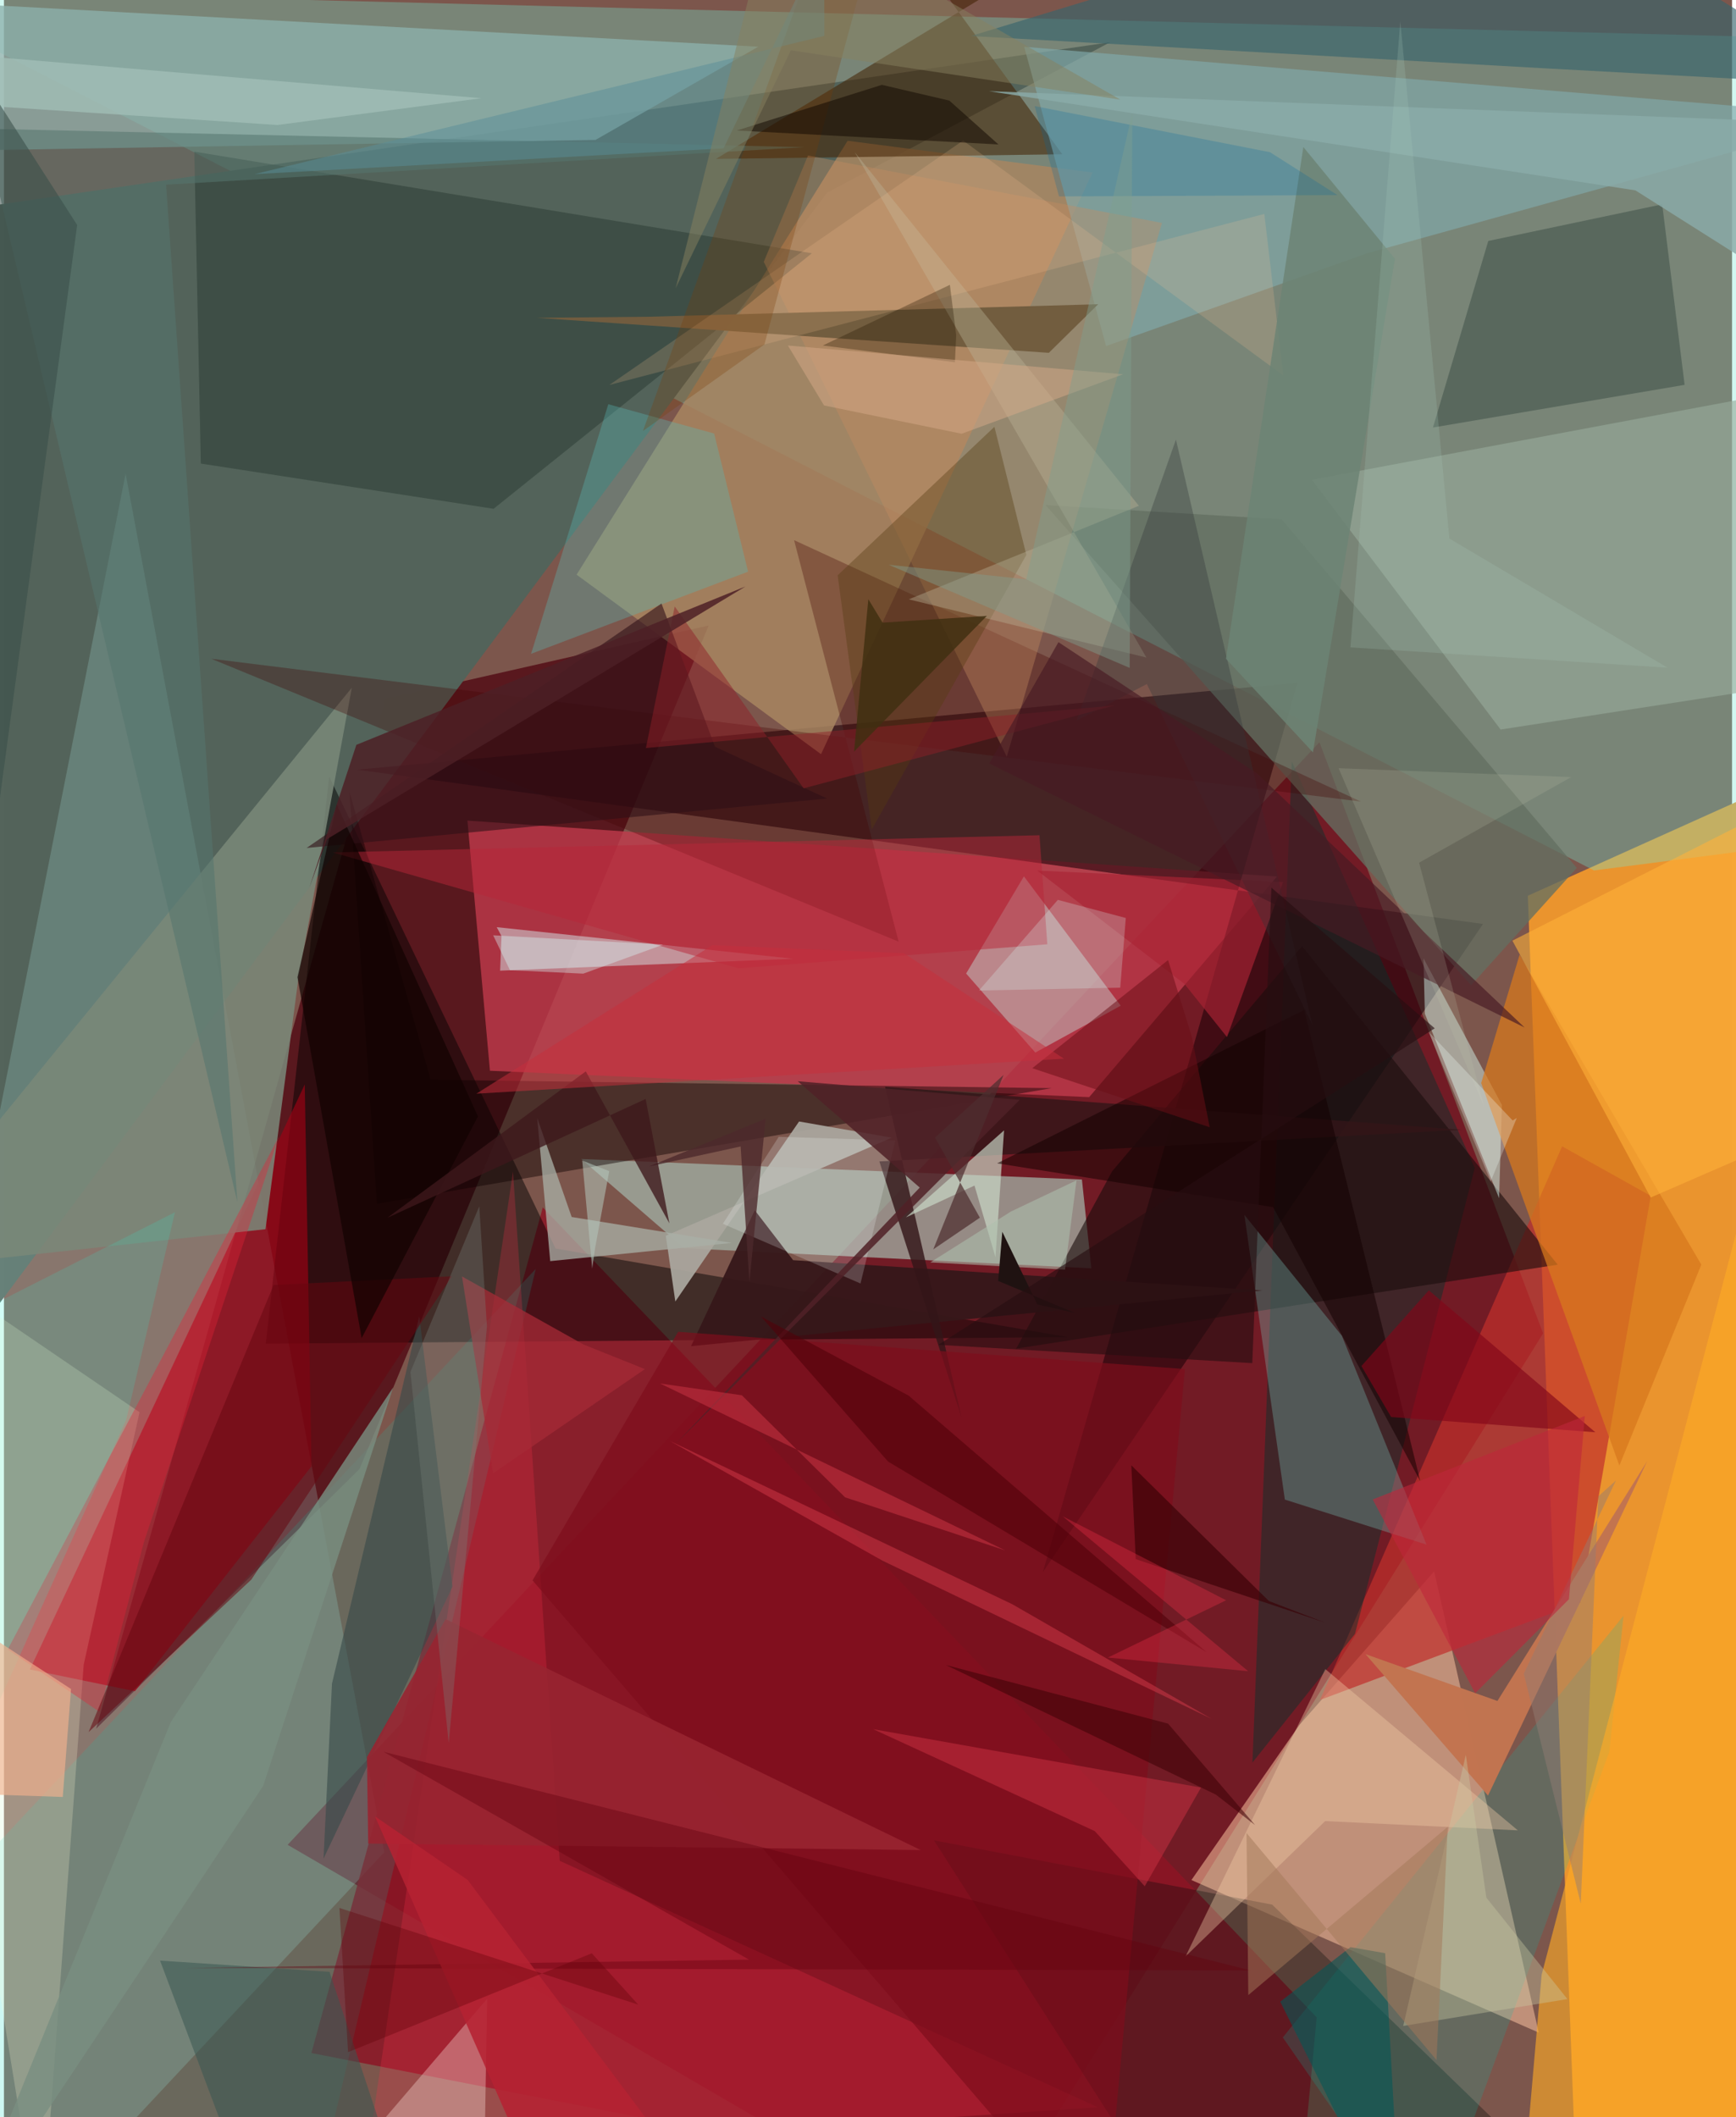 <svg xmlns="http://www.w3.org/2000/svg" width="228" height="278" viewBox="0 0 836 1024"><path fill="#7c564c" d="M0 0h836v1024H0z"/><path fill="#6e0818" fill-opacity=".753" d="M636.386 358.973l108.211 285.933L470.002 1086 137.237 892.28z"/><path fill="#ea942e" fill-opacity=".992" d="M840.6 1071.484l-80.62-32.16-22.782-606.081L898 360.9z"/><path fill="#73e8d3" fill-opacity=".325" d="M769.225 421.008L898 404.35V19.047L-62-5.303z"/><path fill="#530d16" fill-opacity=".839" d="M172.02 710.51L44.6 836.09l139.997-498.082 156.313-35.464z"/><path fill="#53635a" fill-opacity=".992" d="M-48.412 105.692l583.565-85.274L398.157 93.24-33.408 672.373z"/><path fill="#f5be9c" fill-opacity=".557" d="M691.878 760.018l50.597 223.076-168.015-73.781 52.201-74.954z"/><path fill="#a1b0a5" fill-opacity=".749" d="M329.128 603.712l196.925 9.73-4.566-42.97-242.236-9.912z"/><path fill="#bcfffb" fill-opacity=".188" d="M-62 841.47L6.185 1086l177.791-190.114L58.844 229.152z"/><path fill="#c13a4c" fill-opacity=".792" d="M615.863 423.943l-90.871 106.71-289.883-12.772-10.895-120.986z"/><path fill="#8c1524" fill-opacity=".835" d="M624.67 1086l-475.95-93.015L260.663 583.98l374.41 391.73z"/><path fill="#200309" fill-opacity=".596" d="M170.934 372.262l544.594 74.62-212.934 313.493 123.128-430.117z"/><path fill="#a88661" fill-opacity=".839" d="M408.138 68.09l118.49 15.338-131.351 281.349-118.26-86.824z"/><path fill="#c12f2b" fill-opacity=".706" d="M762.565 775.097l-125.912 47.114 117.135-267.763 42.885 23.94z"/><path fill-opacity=".475" d="M514.643 646.717L126.68 649.87l30.661-274.318L266.826 603.86z"/><path fill="#8db1ac" fill-opacity=".776" d="M364.93 22.582L-62-.533v74.042l348.19-5.841z"/><path fill="#a20013" fill-opacity=".631" d="M148.776 709.206l-3.262-184.696-132.99 282.965 50.866 10.497z"/><path fill="#02332d" fill-opacity=".439" d="M711.53 564.863l-57.934 225.374-49.611 62.248 19.04-484.157z"/><path fill="#293831" fill-opacity=".482" d="M95.238 224.21l141.627 21.877 153.972-123.586L92.073 73.34z"/><path fill="#00d3bb" fill-opacity=".149" d="M-60.689 953.236l16.572 52.732L145.252 1086l112.006-472.261z"/><path fill="#0e0000" fill-opacity=".447" d="M180.429 582.192l-13.26-199.223 39.223 139.276 300.4 4.055z"/><path fill="#402000" fill-opacity=".545" d="M494.847-14.118L412.42-62l99.585 136.625-167.573 2.225z"/><path fill="#80a8aa" fill-opacity=".671" d="M659.442 122.519L898 56.269 493.552 22.63l39.633 144.746z"/><path fill="#7a8879" fill-opacity=".863" d="M126.51 594.53L-62 615.018 168.27 332.65l-25.892 141.017z"/><path fill="#000b09" fill-opacity=".31" d="M537.482 1027.156l227.538 40.98-151.504-146.942-163.584-31.066z"/><path fill="#c9f2ea" fill-opacity=".396" d="M540.26 486.421l-46.833-62.556-27.953 46.993 33.455 38.235z"/><path fill="#fb2f4b" fill-opacity=".235" d="M246.261 566.642l-70.56 476.523 353.446-23.967L268.847 900z"/><path fill="#1b0d0c" fill-opacity=".608" d="M751.648 611.68L627.983 457.604 536.105 566.54l-46.393 85.716z"/><path fill="#7ac4ba" fill-opacity=".322" d="M600.088 587.603l47.145 58.443 40.965 101.023-68.54-21.78z"/><path fill="#d0d3d6" fill-opacity=".565" d="M240.033 469.471l141.824-5.762L238.38 448.44l2.327 4.35z"/><path fill="#fff7d4" fill-opacity=".224" d="M38.572 805.171L17.868 1086-62 596.04l127.594 86.986z"/><path fill="#97aa9b" fill-opacity=".616" d="M898 182.372l-265.267 49.67 91.309 120.807 172.431-26.635z"/><path fill="#636f61" fill-opacity=".765" d="M503.817 244.26l205.909 232.3 51.175-56.776L618.167 251.2z"/><path fill="#430300" fill-opacity=".31" d="M382.234 261.247l50.58 194.192-332.54-136.83 556.16 69.078z"/><path fill="#aaa69e" fill-opacity=".937" d="M320.184 597.686l109.27-47.432-44.8-7.828-59.866 87.06z"/><path fill="#293e38" fill-opacity=".4" d="M813.053 186.136l-10.85-87.306-84.135 17.718-26.752 90.228z"/><path fill="#d8fdf4" fill-opacity=".455" d="M723.306 579.563l1.36-45.145-37.936-70.914.664 26.835z"/><path fill="#00bfaf" fill-opacity=".184" d="M688.367 1086l88.294-238.79 6.842-65.746L618.67 985.438z"/><path fill="#fdaa25" fill-opacity=".624" d="M743.89 955.084L732.524 1086h142.852L854.77 532.347z"/><path fill="#c68b61" fill-opacity=".376" d="M367.57 126.65l117.565 239.335 75.069-258.167L388.973 75.22z"/><path fill="#36171a" fill-opacity=".953" d="M608.74 624.145l-226.963-14.647-18.551-24.15-30.835 65.734z"/><path fill="#331518" fill-opacity=".812" d="M426.255 525.598l37.048 160.221L423.5 561.745l281.534-15.307z"/><path fill="#715c3f" fill-opacity=".988" d="M529.348 147.157l-23.868 23.489-247.744-16.918 53.83-.516z"/><path fill="#38646c" fill-opacity=".639" d="M729.167-62L898 41.351l-153.574-8.36-276.673-15.563z"/><path fill="#d8781d" fill-opacity=".733" d="M714.64 523.825l18.604-62.1 87.9 149.932-39.654 97.191z"/><path fill="#58b9b7" fill-opacity=".341" d="M255.001 316.233l37.363-120.725 51.2 14.184 16.428 66.795z"/><path fill="#ffebe1" fill-opacity=".333" d="M233.749 966.717L131.643 1086h221.186l-120.962-8.68z"/><path fill="#7e0e1c" fill-opacity=".702" d="M326.163 644.144l-70.454 120.223L532.056 1086l39.27-423.844z"/><path fill="#a9b0a6" fill-opacity=".757" d="M352.06 601.157l-87.79 8.803-6.296-69.193 16.674 47.856z"/><path fill="#364849" fill-opacity=".596" d="M200.912 636.672l16.087 130.715L154.6 898.943l4.087-84.639z"/><path fill="#f3cca7" fill-opacity=".376" d="M639.153 880.801l-67.53 65.445 67.613-138.954 93.136 77.985z"/><path fill="#563a11" fill-opacity=".38" d="M403.32 278.252l16.5 122.904 74.793-132.77-15.458-61.96z"/><path fill="#bab498" fill-opacity=".392" d="M552.677 318.035L411.594 73.63l137.45 170.999-111.315 45.257z"/><path fill="#cadbc9" fill-opacity=".667" d="M483.818 546.722l-47.474 42.083 33.176-15.401 10.143 34.702z"/><path fill="#c17450" fill-opacity=".992" d="M717.95 868.453l77.002-161.762-72.455 115.998-63.839-22.654z"/><path fill="#2f1016" fill-opacity=".596" d="M343.976 361.155l-25.878-69.265-171.689 118.238 251.844-23.908z"/><path fill="#e32336" fill-opacity=".369" d="M67.714 745.803l65.351-196.17L1.792 797.842l44.49 30.168z"/><path fill="#b82738" fill-opacity=".502" d="M504.744 456.722l-149.375 11.602-196.387-56.042 341.977-8.308z"/><path fill="#cc3244" fill-opacity=".498" d="M579.108 864.573l-158.634-28.247L527.69 885.63l24.176 26.692z"/><path fill="#982430" fill-opacity=".894" d="M175.592 849.869l38.081-66.757 229.82 111.698-267.284-3.141z"/><path fill="#56756f" fill-opacity=".565" d="M78.428 89.326L387.24 71.177-9.656 62.26l122.594 519.22z"/><path fill="#650610" fill-opacity=".533" d="M119.712 763.955l97.015-146.683-86.274 4.241-89.523 216.26z"/><path fill="#fec594" fill-opacity=".184" d="M609.733 103.473L292.877 186.19 463.995 67.962l154.932 113.65z"/><path fill="#a92434" fill-opacity=".663" d="M571.122 475.916l20.551 25.684 27.118-74.977-118.943-5.565z"/><path fill="#ffb239" fill-opacity=".58" d="M729.745 454.96l130.756-66.297 14.646 156.407-78.516 34.123z"/><path fill="#8baba9" fill-opacity=".824" d="M476.547 44.114L789.242 92.07 898 160.897 887.237 59.77z"/><path fill="#395751" fill-opacity=".545" d="M127.279 1086L75.523 948.28l81.97 5.437 40.716 122.888z"/><path fill="#140000" fill-opacity=".529" d="M629.029 488.449l-148.555 74.218 133.499 21.2L685.16 716.35z"/><path fill="#28f7d6" fill-opacity=".157" d="M82.713 586.318L-62 659.725v295.361L59.145 686.668z"/><path fill="#015858" fill-opacity=".561" d="M617.431 968.14l33.955-26.373 16.81 2.936L676.028 1086z"/><path fill="#f8ffff" fill-opacity=".2" d="M374.828 549.824l56.369 1.785-16.826 69.176-66.588-28.877z"/><path fill="#820618" fill-opacity=".639" d="M671.056 685.353l-14.348-24.649 32.616-36.622 80.528 68.648z"/><path fill="#502127" fill-opacity=".855" d="M491.408 531.95l-107.395-8.992 59.02 51.43L324.87 698.419z"/><path fill="#e13f4f" fill-opacity=".431" d="M487.757 775.887l96.506 55.48-159.361-76.578-102.773-57.863z"/><path fill="#798e81" fill-opacity=".8" d="M188.277 671.055l-62.89 192.766L-22.355 1086l103.06-253.067z"/><path fill="#303638" fill-opacity=".341" d="M566.97 212.629l65.987 282.995L552.9 330.85l-33.975 17.625z"/><path fill="#cbcca3" fill-opacity=".38" d="M717.143 917.83l-9.932-69.109-30.29 131.155 79.436-12.993z"/><path fill="#d9fffe" fill-opacity=".239" d="M509.841 435.232l-38.178 43.85 68.363-1.384 2.695-33.695z"/><path fill="#8e1f28" fill-opacity=".486" d="M537.412 341.183l-150.556 40.112-62.355-87.973-13.939 68.471z"/><path fill="#f3b28d" fill-opacity=".643" d="M28.453 869.127L-62 866.06l5.163-107.442 89.285 58.297z"/><path fill="#a62b37" fill-opacity=".741" d="M310.061 662.194L236.62 712.59l-15.033-95.223 58.761 32.912z"/><path fill="#7a3c04" fill-opacity=".271" d="M406.53-62l-97.408 270.446 58.766-41.835L429.584-62z"/><path fill="#5a8e99" fill-opacity=".494" d="M396.88 17.351l-.073-45.951-48.683 100.347-226.931 12.475z"/><path fill="#100201" fill-opacity=".69" d="M141.998 472.64l31.039 174.562 56.267-107.2-68.293-150.925z"/><path fill="#61000e" fill-opacity=".392" d="M183.627 847.287L603.07 953.026l-514.286-1.23 271.637-3.993z"/><path fill="#a37958" fill-opacity=".51" d="M693.028 996.396l-91.91-109.83.86 78.403 96.488-81.415z"/><path fill="#a2bfb7" fill-opacity=".753" d="M-34.765 25.051L-62 47.708l194.311 12.746 98.653-12.952z"/><path fill="#6c8475" fill-opacity=".851" d="M591.18 318.624l42.07 45.252 39.678-238.744-44.326-54.02z"/><path fill="#4d2025" fill-opacity=".839" d="M170.482 360.253l-22.74 69.088 8.563-23.486 202.413-122.198z"/><path fill="#510009" fill-opacity=".604" d="M427.686 706.886l154.205 92.283L437.68 675.03l-71.467-38.295z"/><path fill="#120800" fill-opacity=".522" d="M424.71 41.04l32.644 7.619 23.748 21.204-126.561-6.738z"/><path fill="#927c74" fill-opacity=".471" d="M771.315 723.71l8.541-7.686-44.615 93.483 27.58 111.234z"/><path fill="#d8feff" fill-opacity=".365" d="M244.788 469.242l35.471 1.675 38.617-14.027-82.215-4.516z"/><path fill="#be263b" fill-opacity=".588" d="M764.778 684.845l-7.68 88.634-45.362 45.494-49.578-93.747z"/><path fill="#261600" fill-opacity=".322" d="M460.668 162.089l-.612 13.116-63.917-8.101 61.47-29.334z"/><path fill="#777f79" fill-opacity=".333" d="M196.644 663.571l18.52 179.544 18.49-201.548-3.703-58.129z"/><path fill="#d5a988" fill-opacity=".502" d="M463.301 209.792l78.086-28.762-162.14-13.913 17.493 28.985z"/><path fill="#6b0e16" fill-opacity=".518" d="M497.465 516.65l85.85 28.572-8.694-43.915-11.46-36.962z"/><path fill="#adbfad" fill-opacity=".565" d="M513.315 614.099l-65.18-3.516 39.06-24.637 31.674-15.063z"/><path fill="#00699f" fill-opacity=".227" d="M645.133 94.358l-134.739.645-11.768-43.7 113.862 22.312z"/><path fill="#1f1211" d="M480.978 619.548l1.997-23.761 16.945 35.12 18.213 4.104z"/><path fill="#4e2e2f" fill-opacity=".714" d="M472.12 588.946l-21.696-38.743 33.16-30.304-34.017 84.38z"/><path fill="#4c292c" fill-opacity=".788" d="M368.492 541.047l-56.44 23.117 44.327-9.655 4.25 65.561z"/><path fill="#a8ccbe" fill-opacity=".196" d="M651.377 313.11l153.363 9.81-105.487-62.44-23.74-250.153z"/><path fill="#481b23" fill-opacity=".663" d="M476.652 369.268l33.482-58.675 96.106 63.529 129.422 122.862z"/><path fill="#394f49" fill-opacity=".565" d="M35.42 108.825l-46.305 343.302-51.115-82.9 10.162-396.43z"/><path fill="#3e181c" fill-opacity=".78" d="M185.49 589.004l124.933-57.472 11.49 60.157-40.438-73.51z"/><path fill="#380005" fill-opacity=".659" d="M545.395 708.731l2.122 45.357 91.626 30.732-27.2-10.453z"/><path fill="#b52232" fill-opacity=".867" d="M266.333 1075.648L179.49 878.51l44.837 30.745L356.62 1086z"/><path fill="#c52e3d" fill-opacity=".522" d="M512.785 512.052l-284.23 16.92 114.126-71.814 92.713 3.889z"/><path fill="#b5c6bb" fill-opacity=".549" d="M285.956 603.764l-1.375 9.808-4.824-52.263 13.055 5.13z"/><path fill="#270e10" fill-opacity=".624" d="M613.141 429.31l79.03 68.05-240.173 153.077 151.909 8.864z"/><path fill="#bb2e3d" fill-opacity=".659" d="M317.402 669.14l167.014 80.747-77.506-25.68-49.95-49.368z"/><path fill="#ff364e" fill-opacity=".294" d="M512.182 733.382l79.061 40.61-57.165 27.697 67.83 6.615z"/><path fill="#bcc2a9" fill-opacity=".2" d="M645.649 371.565l70.383 163.551-31.43-117.862 73.59-41.407z"/><path fill="#f6fffb" fill-opacity=".275" d="M689.165 498.992l40.697 42.936 2.002-1.205-12.62 30.691z"/><path fill="#809e90" fill-opacity=".435" d="M427.968 273.148l116.628 49.89 1.255-268.497-51.3 225.652z"/><path fill="#3d0104" fill-opacity=".549" d="M455.686 805.308l107.482 28.351 42.075 49.049-19.01-14.749z"/><path fill="#888260" fill-opacity=".498" d="M324.943 139.412l55.75-115.082 159.37 23.863-167.951-96.319z"/><path fill="#5f0007" fill-opacity=".349" d="M166.475 992.551l-4.175-69.738 144.531 46.752-22.454-24.827z"/><path fill="#3f2f11" fill-opacity=".816" d="M475.503 297.883l-64.25 65.65 6.911-73.71 6.884 11.322z"/></svg>